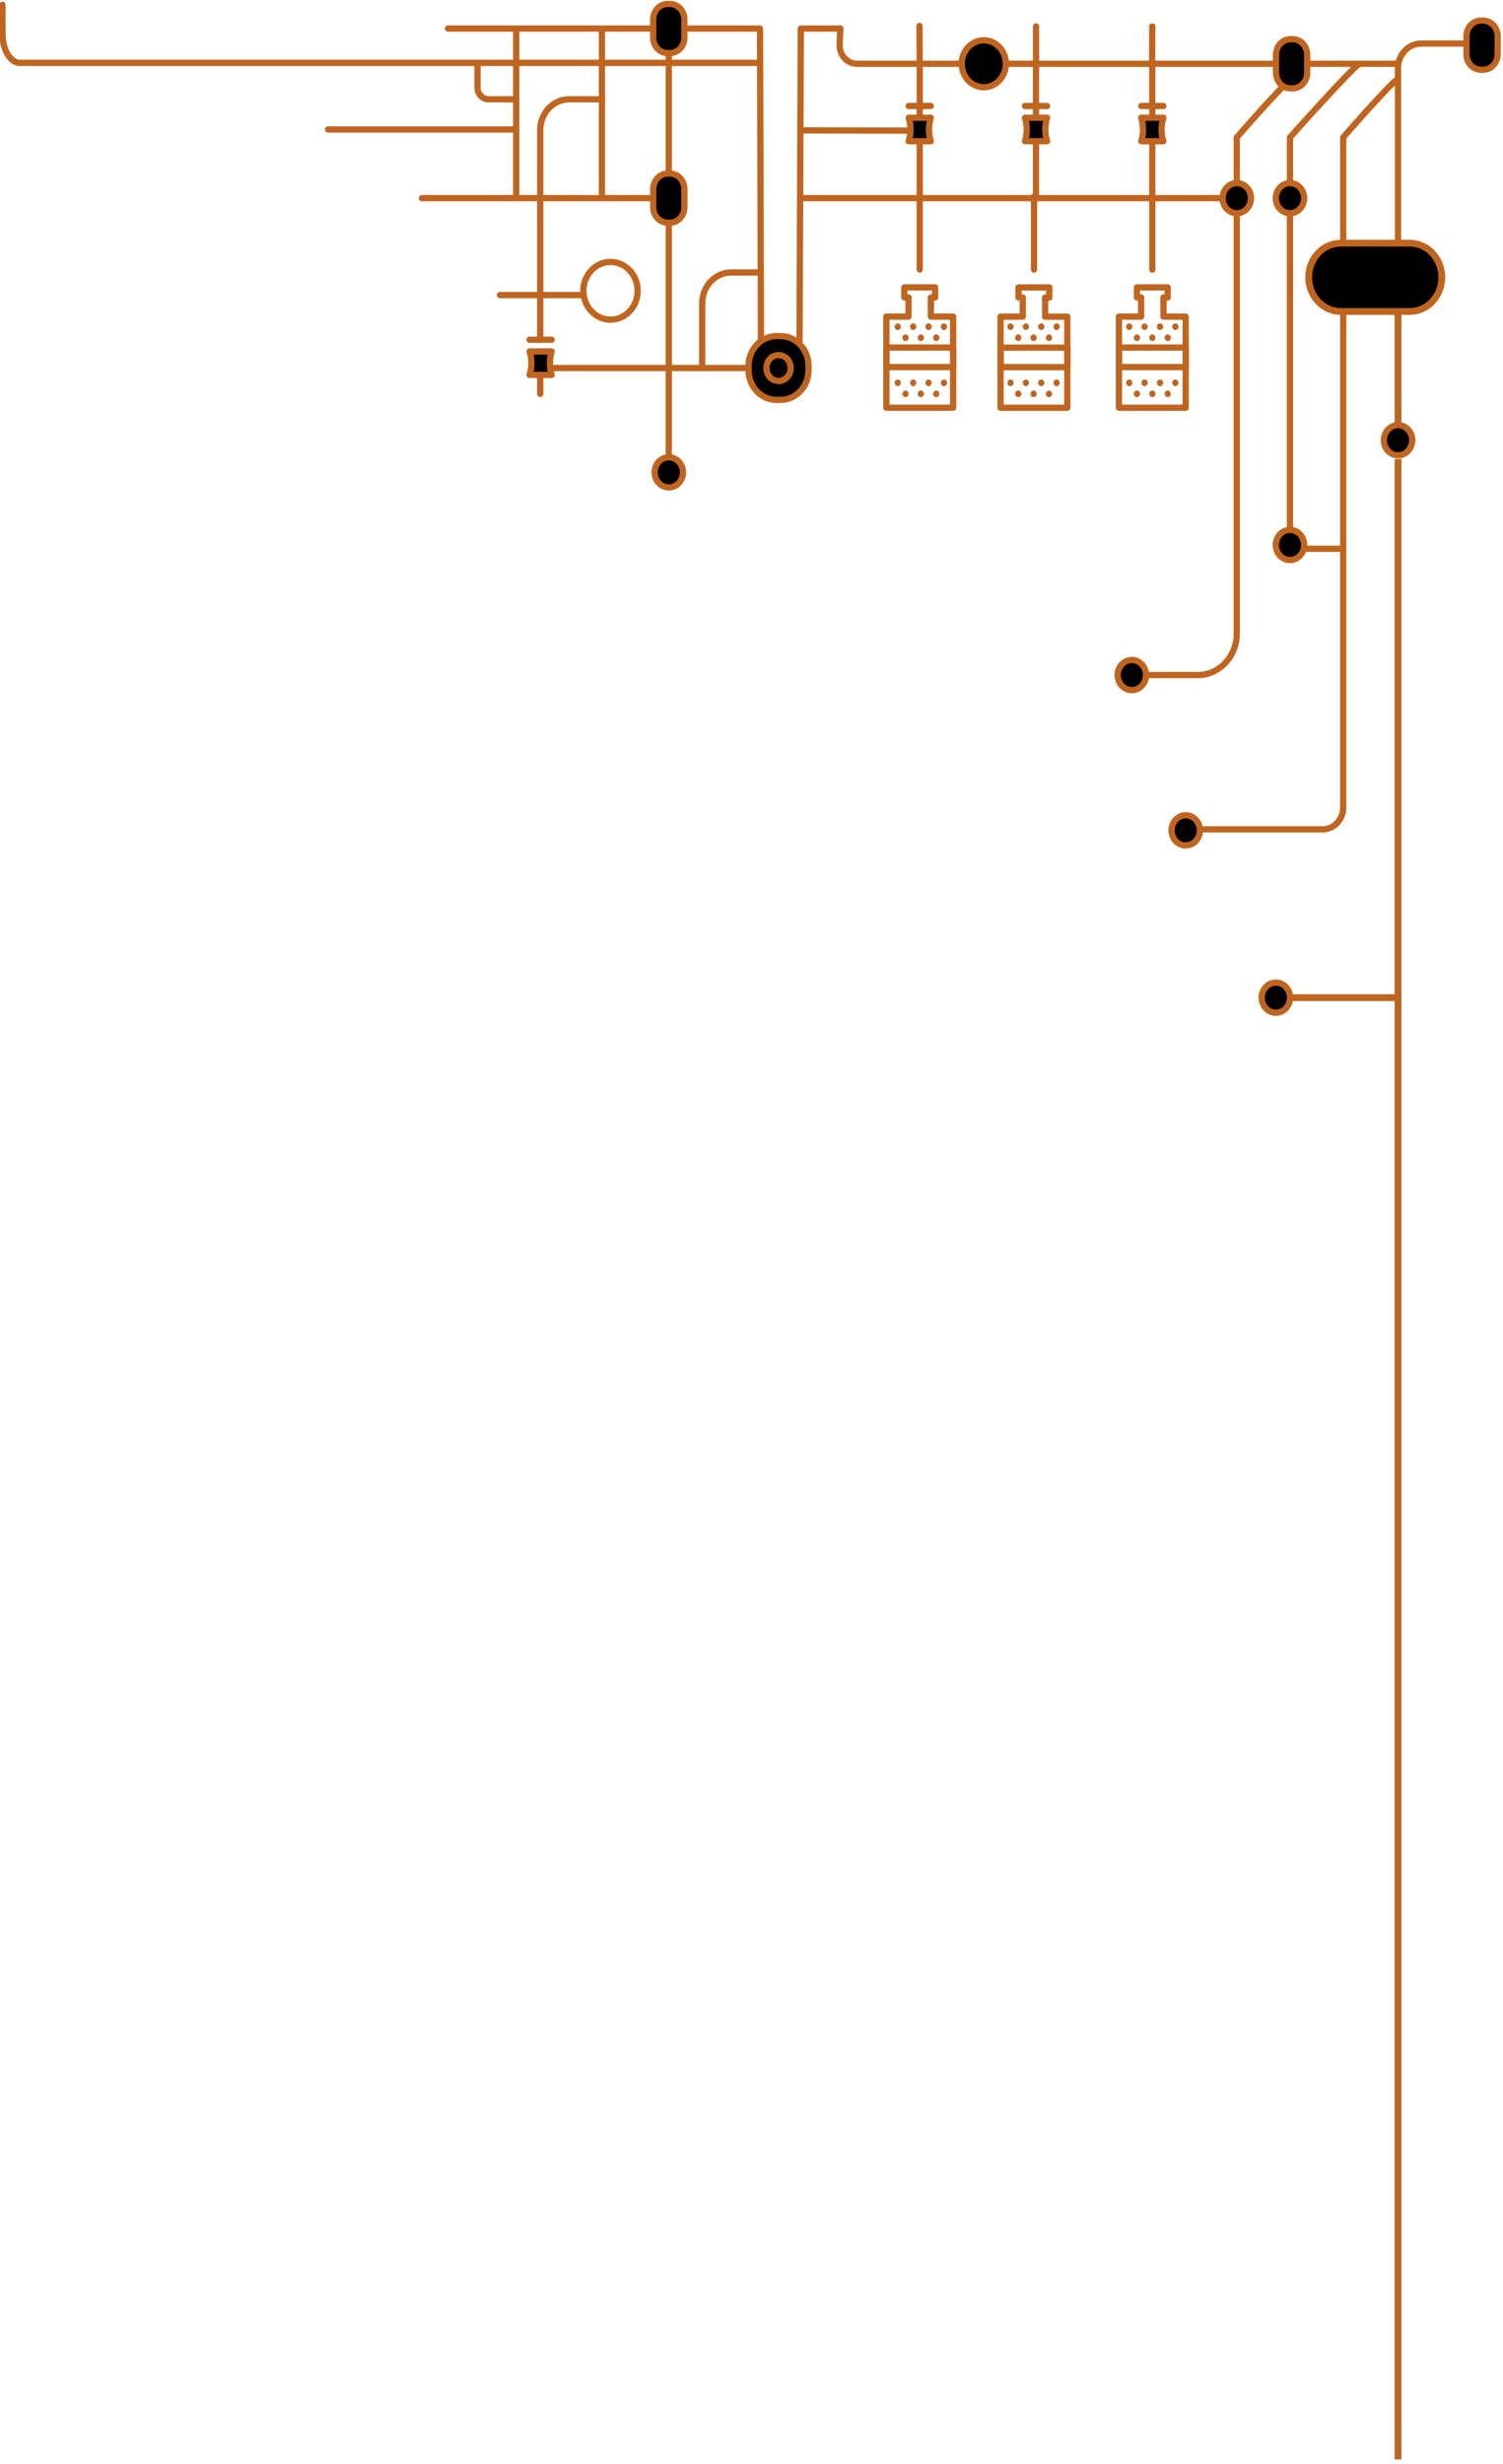 <svg width="622" height="1019" viewBox="0 0 622 1019" fill="none" xmlns="http://www.w3.org/2000/svg">
<g clip-path="url(#clip0_168_6813)">
<path d="M618.63 18.02H588.12C582.84 18.02 578.56 22.568 578.56 28.178V123.708" stroke="#C06520" stroke-width="2.59" stroke-linecap="round" stroke-linejoin="round"/>
<path d="M613.78 8.511H612.9C609.581 8.511 606.89 11.37 606.89 14.896V22.461C606.89 25.988 609.581 28.847 612.9 28.847H613.78C617.099 28.847 619.79 25.988 619.79 22.461V14.896C619.79 11.37 617.099 8.511 613.78 8.511Z" fill="black" stroke="#C06520" stroke-width="2.59" stroke-linecap="round" stroke-linejoin="round"/>
<path d="M228.31 145.361H219.17C220.15 148.517 220.15 151.917 219.17 155.073H228.31C227.33 151.917 227.33 148.517 228.31 145.361Z" fill="black" stroke="#C06520" stroke-width="2.59" stroke-linecap="round" stroke-linejoin="round"/>
<path d="M228.31 140.506H219.17" stroke="#C06520" stroke-width="2.59" stroke-linecap="round" stroke-linejoin="round"/>
<path d="M313 26H8.295C4.311 26 1.07 20.721 1.07 14.197L1 2" stroke="#C06520" stroke-width="2.59" stroke-linecap="round" stroke-linejoin="round"/>
<path d="M206.88 122.039H241.43" stroke="#C06520" stroke-width="2.59" stroke-linecap="round" stroke-linejoin="round"/>
<path d="M276.78 9.329V80.57" stroke="#C06520" stroke-width="2.59" stroke-linecap="round" stroke-linejoin="round"/>
<path d="M578.56 26.371H354.67C350.7 26.371 347.47 22.95 347.47 18.721L347.77 11.804" stroke="#C06520" stroke-width="2.59" stroke-linecap="round" stroke-linejoin="round"/>
<path d="M476.86 10.944L476.8 26.637" stroke="#C06520" stroke-width="2.59" stroke-linecap="round" stroke-linejoin="round"/>
<path d="M279.93 11.804H185.41" stroke="#C06520" stroke-width="2.59" stroke-linecap="round" stroke-linejoin="round"/>
<path d="M276.78 11.804H314.52L314.94 152.204H228.31" stroke="#C06520" stroke-width="2.59" stroke-linecap="round" stroke-linejoin="round"/>
<path d="M380.62 26.371L380.52 10.71" stroke="#C06520" stroke-width="2.59" stroke-linecap="round" stroke-linejoin="round"/>
<path d="M380.62 26.371V48.705" stroke="#C06520" stroke-width="2.59" stroke-linecap="round" stroke-linejoin="round"/>
<path d="M428.74 26.371V48.705" stroke="#C06520" stroke-width="2.59" stroke-linecap="round" stroke-linejoin="round"/>
<path d="M476.86 26.371V48.705" stroke="#C06520" stroke-width="2.59" stroke-linecap="round" stroke-linejoin="round"/>
<path d="M380.62 58.969V81.303" stroke="#C06520" stroke-width="2.59" stroke-linecap="round" stroke-linejoin="round"/>
<path d="M428.74 58.969V81.303" stroke="#C06520" stroke-width="2.59" stroke-linecap="round" stroke-linejoin="round"/>
<path d="M476.86 58.969V81.303" stroke="#C06520" stroke-width="2.59" stroke-linecap="round" stroke-linejoin="round"/>
<path d="M331.4 11.804L330.84 152.204" stroke="#C06520" stroke-width="2.59" stroke-linecap="round" stroke-linejoin="round"/>
<path d="M331.4 11.804H347.85" stroke="#C06520" stroke-width="2.59" stroke-linejoin="round"/>
<path d="M428.76 10.912V25.171" stroke="#C06520" stroke-width="2.59" stroke-linecap="round" stroke-linejoin="round"/>
<path d="M249.11 12.431V80.57" stroke="#C06520" stroke-width="2.59" stroke-linecap="round" stroke-linejoin="round"/>
<path d="M376.05 54.028L331.37 53.922" stroke="#C06520" stroke-width="2.59" stroke-linecap="round" stroke-linejoin="round"/>
<path d="M249.11 41.066H235.54C228.93 41.066 223.57 46.761 223.57 53.784V140.506" stroke="#C06520" stroke-width="2.59" stroke-linecap="round" stroke-linejoin="round"/>
<path d="M313.62 112.7H302.57C295.96 112.7 290.6 118.395 290.6 125.418V152.204" stroke="#C06520" stroke-width="2.59" stroke-linecap="round" stroke-linejoin="round"/>
<path d="M275.44 81.962H174.58" stroke="#C06520" stroke-width="2.59" stroke-linecap="round" stroke-linejoin="round"/>
<path d="M213.63 12.612V80.57" stroke="#C06520" stroke-width="2.59" stroke-linecap="round" stroke-linejoin="round"/>
<path d="M331.34 81.962H510.4" stroke="#C06520" stroke-width="2.59" stroke-linecap="round" stroke-linejoin="round"/>
<path d="M562.67 26.371C560.71 26.722 533.84 56.823 533.84 56.823V219.163" stroke="#C06520" stroke-width="2.59" stroke-linecap="round" stroke-linejoin="round"/>
<path d="M407.13 36.083C412.178 36.083 416.27 31.735 416.27 26.371C416.27 21.008 412.178 16.66 407.13 16.66C402.082 16.66 397.99 21.008 397.99 26.371C397.99 31.735 402.082 36.083 407.13 36.083Z" fill="black" stroke="#C06520" stroke-width="2.59" stroke-miterlimit="10"/>
<path d="M385.19 48.695H376.05C377.03 51.85 377.03 55.25 376.05 58.406H385.19C384.21 55.25 384.21 51.85 385.19 48.695Z" fill="black" stroke="#C06520" stroke-width="2.59" stroke-linecap="round" stroke-linejoin="round"/>
<path d="M385.19 43.839H376.05" stroke="#C06520" stroke-width="2.59" stroke-linecap="round" stroke-linejoin="round"/>
<path d="M433.31 48.695H424.17C425.15 51.85 425.15 55.25 424.17 58.406H433.31C432.33 55.25 432.33 51.85 433.31 48.695Z" fill="black" stroke="#C06520" stroke-width="2.59" stroke-linecap="round" stroke-linejoin="round"/>
<path d="M433.31 43.839H424.17" stroke="#C06520" stroke-width="2.59" stroke-linecap="round" stroke-linejoin="round"/>
<path d="M481.43 48.695H472.29C473.27 51.85 473.27 55.25 472.29 58.406H481.43C480.45 55.25 480.45 51.85 481.43 48.695Z" fill="black" stroke="#C06520" stroke-width="2.59" stroke-linecap="round" stroke-linejoin="round"/>
<path d="M481.43 43.839H472.28" stroke="#C06520" stroke-width="2.59" stroke-linecap="round" stroke-linejoin="round"/>
<path d="M277.21 1.636H276.33C273.011 1.636 270.32 4.495 270.32 8.022V15.587C270.32 19.114 273.011 21.973 276.33 21.973H277.21C280.529 21.973 283.22 19.114 283.22 15.587V8.022C283.22 4.495 280.529 1.636 277.21 1.636Z" fill="black" stroke="#C06520" stroke-width="2.59" stroke-linecap="round" stroke-linejoin="round"/>
<path d="M277.22 71.783H276.34C273.021 71.783 270.33 74.642 270.33 78.168V85.734C270.33 89.26 273.021 92.119 276.34 92.119H277.22C280.539 92.119 283.23 89.26 283.23 85.734V78.168C283.23 74.642 280.539 71.783 277.22 71.783Z" fill="black" stroke="#C06520" stroke-width="2.59" stroke-linecap="round" stroke-linejoin="round"/>
<path d="M135.76 53.55H213.63" stroke="#C06520" stroke-width="2.59" stroke-linecap="round" stroke-linejoin="round"/>
<path d="M197.62 26.371V36.231C197.62 38.898 199.66 41.066 202.17 41.066H213.63" stroke="#C06520" stroke-width="2.59" stroke-linecap="round" stroke-linejoin="round"/>
<path d="M323.03 139.018H321.35C314.96 139.018 309.78 144.522 309.78 151.311V153.096C309.78 159.886 314.96 165.39 321.35 165.39H323.03C329.42 165.39 334.6 159.886 334.6 153.096V151.311C334.6 144.522 329.42 139.018 323.03 139.018Z" fill="black" stroke="#C06520" stroke-width="2.59" stroke-miterlimit="10"/>
<path d="M322.2 146.86C324.98 146.86 327.23 149.25 327.23 152.215C327.23 155.168 324.98 157.57 322.2 157.57C319.42 157.57 317.17 155.179 317.17 152.215C317.17 149.261 319.42 146.86 322.2 146.86Z" fill="black" stroke="#C06520" stroke-width="2.59" stroke-miterlimit="10"/>
<path d="M380.62 81.303V111.499" stroke="#C06520" stroke-width="2.59" stroke-linecap="round" stroke-linejoin="round"/>
<path d="M427.91 81.303V111.499" stroke="#C06520" stroke-width="2.59" stroke-linecap="round" stroke-linejoin="round"/>
<path d="M476.87 81.303V111.499" stroke="#C06520" stroke-width="2.59" stroke-linecap="round" stroke-linejoin="round"/>
<path d="M276.78 92.13V195.363" stroke="#C06520" stroke-width="2.59" stroke-miterlimit="10"/>
<path d="M385.25 130.954V123.017H386.99V118.863H374.26V123.017H375.99V130.954H366.81V168.63H394.44V130.954H385.25Z" stroke="#C06520" stroke-width="2.59" stroke-linecap="round" stroke-linejoin="round"/>
<path d="M394.44 143.746H366.81V151.832H394.44V143.746Z" stroke="#C06520" stroke-width="2.59" stroke-linecap="round" stroke-linejoin="round"/>
<ellipse cx="371.54" cy="135.119" rx="1.295" ry="1.376" fill="#C06520"/>
<ellipse cx="377.9" cy="135.119" rx="1.295" ry="1.376" fill="#C06520"/>
<ellipse cx="384.27" cy="135.119" rx="1.295" ry="1.376" fill="#C06520"/>
<ellipse cx="390.63" cy="135.119" rx="1.295" ry="1.376" fill="#C06520"/>
<ellipse cx="374.73" cy="139.688" rx="1.295" ry="1.376" fill="#C06520"/>
<ellipse cx="381.09" cy="139.688" rx="1.295" ry="1.376" fill="#C06520"/>
<ellipse cx="387.46" cy="139.688" rx="1.295" ry="1.376" fill="#C06520"/>
<ellipse cx="371.54" cy="158.335" rx="1.295" ry="1.376" fill="#C06520"/>
<ellipse cx="377.9" cy="158.335" rx="1.295" ry="1.376" fill="#C06520"/>
<ellipse cx="384.27" cy="158.335" rx="1.295" ry="1.376" fill="#C06520"/>
<ellipse cx="390.63" cy="158.335" rx="1.295" ry="1.376" fill="#C06520"/>
<ellipse cx="374.73" cy="162.893" rx="1.295" ry="1.376" fill="#C06520"/>
<ellipse cx="381.09" cy="162.893" rx="1.295" ry="1.376" fill="#C06520"/>
<ellipse cx="387.46" cy="162.893" rx="1.295" ry="1.376" fill="#C06520"/>
<path d="M432.52 130.975V123.049H434.25V118.884H421.52V123.049H423.26V130.975H414.07V168.652H441.7V130.975H432.52Z" stroke="#C06520" stroke-width="2.59" stroke-linecap="round" stroke-linejoin="round"/>
<path d="M441.7 143.768H414.07V151.853H441.7V143.768Z" stroke="#C06520" stroke-width="2.59" stroke-linecap="round" stroke-linejoin="round"/>
<ellipse cx="418.19" cy="135.119" rx="1.295" ry="1.376" fill="#C06520"/>
<ellipse cx="424.56" cy="135.119" rx="1.295" ry="1.376" fill="#C06520"/>
<ellipse cx="430.92" cy="135.119" rx="1.295" ry="1.376" fill="#C06520"/>
<ellipse cx="437.28" cy="135.119" rx="1.295" ry="1.376" fill="#C06520"/>
<ellipse cx="421.38" cy="139.688" rx="1.295" ry="1.376" fill="#C06520"/>
<ellipse cx="427.75" cy="139.688" rx="1.295" ry="1.376" fill="#C06520"/>
<ellipse cx="434.11" cy="139.688" rx="1.295" ry="1.376" fill="#C06520"/>
<ellipse cx="418.19" cy="158.335" rx="1.295" ry="1.376" fill="#C06520"/>
<ellipse cx="424.56" cy="158.335" rx="1.295" ry="1.376" fill="#C06520"/>
<ellipse cx="430.92" cy="158.335" rx="1.295" ry="1.376" fill="#C06520"/>
<ellipse cx="437.28" cy="158.335" rx="1.295" ry="1.376" fill="#C06520"/>
<ellipse cx="421.38" cy="162.893" rx="1.295" ry="1.376" fill="#C06520"/>
<ellipse cx="427.75" cy="162.893" rx="1.295" ry="1.376" fill="#C06520"/>
<ellipse cx="434.11" cy="162.893" rx="1.295" ry="1.376" fill="#C06520"/>
<path d="M481.5 130.954V123.017H483.24V118.863H470.51V123.017H472.24V130.954H463.06V168.63H490.69V130.954H481.5Z" stroke="#C06520" stroke-width="2.59" stroke-linecap="round" stroke-linejoin="round"/>
<path d="M490.69 143.746H463.06V151.832H490.69V143.746Z" stroke="#C06520" stroke-width="2.59" stroke-linecap="round" stroke-linejoin="round"/>
<ellipse cx="467.33" cy="135.119" rx="1.295" ry="1.376" fill="#C06520"/>
<ellipse cx="473.69" cy="135.119" rx="1.295" ry="1.376" fill="#C06520"/>
<ellipse cx="480.06" cy="135.119" rx="1.295" ry="1.376" fill="#C06520"/>
<ellipse cx="486.42" cy="135.119" rx="1.295" ry="1.376" fill="#C06520"/>
<ellipse cx="470.52" cy="139.688" rx="1.295" ry="1.376" fill="#C06520"/>
<ellipse cx="476.88" cy="139.688" rx="1.295" ry="1.376" fill="#C06520"/>
<ellipse cx="483.25" cy="139.688" rx="1.295" ry="1.376" fill="#C06520"/>
<ellipse cx="467.33" cy="158.335" rx="1.295" ry="1.376" fill="#C06520"/>
<ellipse cx="473.69" cy="158.335" rx="1.295" ry="1.376" fill="#C06520"/>
<ellipse cx="480.06" cy="158.335" rx="1.295" ry="1.376" fill="#C06520"/>
<ellipse cx="486.42" cy="158.335" rx="1.295" ry="1.376" fill="#C06520"/>
<ellipse cx="470.52" cy="162.893" rx="1.295" ry="1.376" fill="#C06520"/>
<ellipse cx="476.88" cy="162.893" rx="1.295" ry="1.376" fill="#C06520"/>
<ellipse cx="483.25" cy="162.893" rx="1.295" ry="1.376" fill="#C06520"/>
<path d="M578.56 32.704C576.6 33.054 555.87 56.812 555.87 56.812V226.972H533.85" stroke="#C06520" stroke-width="2.59" stroke-linecap="round" stroke-linejoin="round"/>
<path d="M534.52 32.704C532.56 33.054 511.83 56.812 511.83 56.812V262.025C511.83 271.513 504.59 279.205 495.66 279.205H474.27" stroke="#C06520" stroke-width="2.59" stroke-linecap="round" stroke-linejoin="round"/>
<path d="M511.83 88.199C515.072 88.199 517.7 85.406 517.7 81.962C517.7 78.517 515.072 75.725 511.83 75.725C508.588 75.725 505.96 78.517 505.96 81.962C505.96 85.406 508.588 88.199 511.83 88.199Z" fill="black" stroke="#C06520" stroke-width="2.59" stroke-miterlimit="10"/>
<path d="M533.85 88.199C537.092 88.199 539.72 85.406 539.72 81.962C539.72 78.517 537.092 75.725 533.85 75.725C530.608 75.725 527.98 78.517 527.98 81.962C527.98 85.406 530.608 88.199 533.85 88.199Z" fill="black" stroke="#C06520" stroke-width="2.59" stroke-miterlimit="10"/>
<path d="M533.85 231.626C537.092 231.626 539.72 228.834 539.72 225.389C539.72 221.945 537.092 219.152 533.85 219.152C530.608 219.152 527.98 221.945 527.98 225.389C527.98 228.834 530.608 231.626 533.85 231.626Z" fill="black" stroke="#C06520" stroke-width="2.59" stroke-miterlimit="10"/>
<path d="M490.69 349.66C493.932 349.66 496.56 346.868 496.56 343.423C496.56 339.979 493.932 337.186 490.69 337.186C487.448 337.186 484.82 339.979 484.82 343.423C484.82 346.868 487.448 349.66 490.69 349.66Z" fill="black" stroke="#C06520" stroke-width="2.59" stroke-miterlimit="10"/>
<path d="M528.01 418.861C531.252 418.861 533.88 416.069 533.88 412.624C533.88 409.18 531.252 406.387 528.01 406.387C524.768 406.387 522.14 409.18 522.14 412.624C522.14 416.069 524.768 418.861 528.01 418.861Z" fill="black" stroke="#C06520" stroke-width="2.59" stroke-miterlimit="10"/>
<path d="M578.56 188.308C581.802 188.308 584.43 185.516 584.43 182.071C584.43 178.626 581.802 175.834 578.56 175.834C575.318 175.834 572.69 178.626 572.69 182.071C572.69 185.516 575.318 188.308 578.56 188.308Z" fill="black" stroke="#C06520" stroke-width="2.59" stroke-miterlimit="10"/>
<path d="M534.96 16.203H534.08C530.761 16.203 528.07 19.062 528.07 22.589V30.154C528.07 33.681 530.761 36.54 534.08 36.54H534.96C538.279 36.54 540.97 33.681 540.97 30.154V22.589C540.97 19.062 538.279 16.203 534.96 16.203Z" fill="black" stroke="#C06520" stroke-width="2.59" stroke-miterlimit="10"/>
<path d="M252.66 132.208C258.862 132.208 263.89 126.865 263.89 120.276C263.89 113.686 258.862 108.344 252.66 108.344C246.458 108.344 241.43 113.686 241.43 120.276C241.43 126.865 246.458 132.208 252.66 132.208Z" stroke="#C06520" stroke-width="2.59" stroke-linecap="round" stroke-linejoin="round"/>
<path d="M578.56 128.839V176.833" stroke="#C06520" stroke-width="2.81" stroke-linejoin="round"/>
<path d="M578.56 189.87V1017.2" stroke="#C06520" stroke-width="2.81" stroke-linejoin="round"/>
<path d="M554.89 100.566H583.38C590.73 100.566 596.68 106.888 596.68 114.697C596.68 122.507 590.73 128.829 583.38 128.829H554.89C547.54 128.829 541.59 122.507 541.59 114.697C541.59 106.888 547.54 100.566 554.89 100.566Z" fill="black" stroke="#C06520" stroke-width="2.81" stroke-linecap="round" stroke-linejoin="round"/>
<path d="M276.78 201.6C280.022 201.6 282.65 198.807 282.65 195.363C282.65 191.918 280.022 189.126 276.78 189.126C273.538 189.126 270.91 191.918 270.91 195.363C270.91 198.807 273.538 201.6 276.78 201.6Z" fill="black" stroke="#C06520" stroke-width="2.59" stroke-miterlimit="10"/>
<path d="M223.58 155.073V162.893" stroke="#C06520" stroke-width="2.59" stroke-linecap="round" stroke-linejoin="round"/>
<path d="M468.4 285.442C471.642 285.442 474.27 282.65 474.27 279.205C474.27 275.761 471.642 272.968 468.4 272.968C465.158 272.968 462.53 275.761 462.53 279.205C462.53 282.65 465.158 285.442 468.4 285.442Z" fill="black" stroke="#C06520" stroke-width="2.59" stroke-miterlimit="10"/>
<path d="M496.56 343.009H547.35C552.06 343.009 555.87 338.961 555.87 333.956V226.558" stroke="#C06520" stroke-width="2.59" stroke-miterlimit="10"/>
<path d="M533.88 412.624H577.26" stroke="#C06520" stroke-width="2.81" stroke-linejoin="round"/>
</g>
<defs>
<clipPath id="clip0_168_6813">
<rect width="621.96" height="1018.1" fill="white"/>
</clipPath>
</defs>
</svg>
